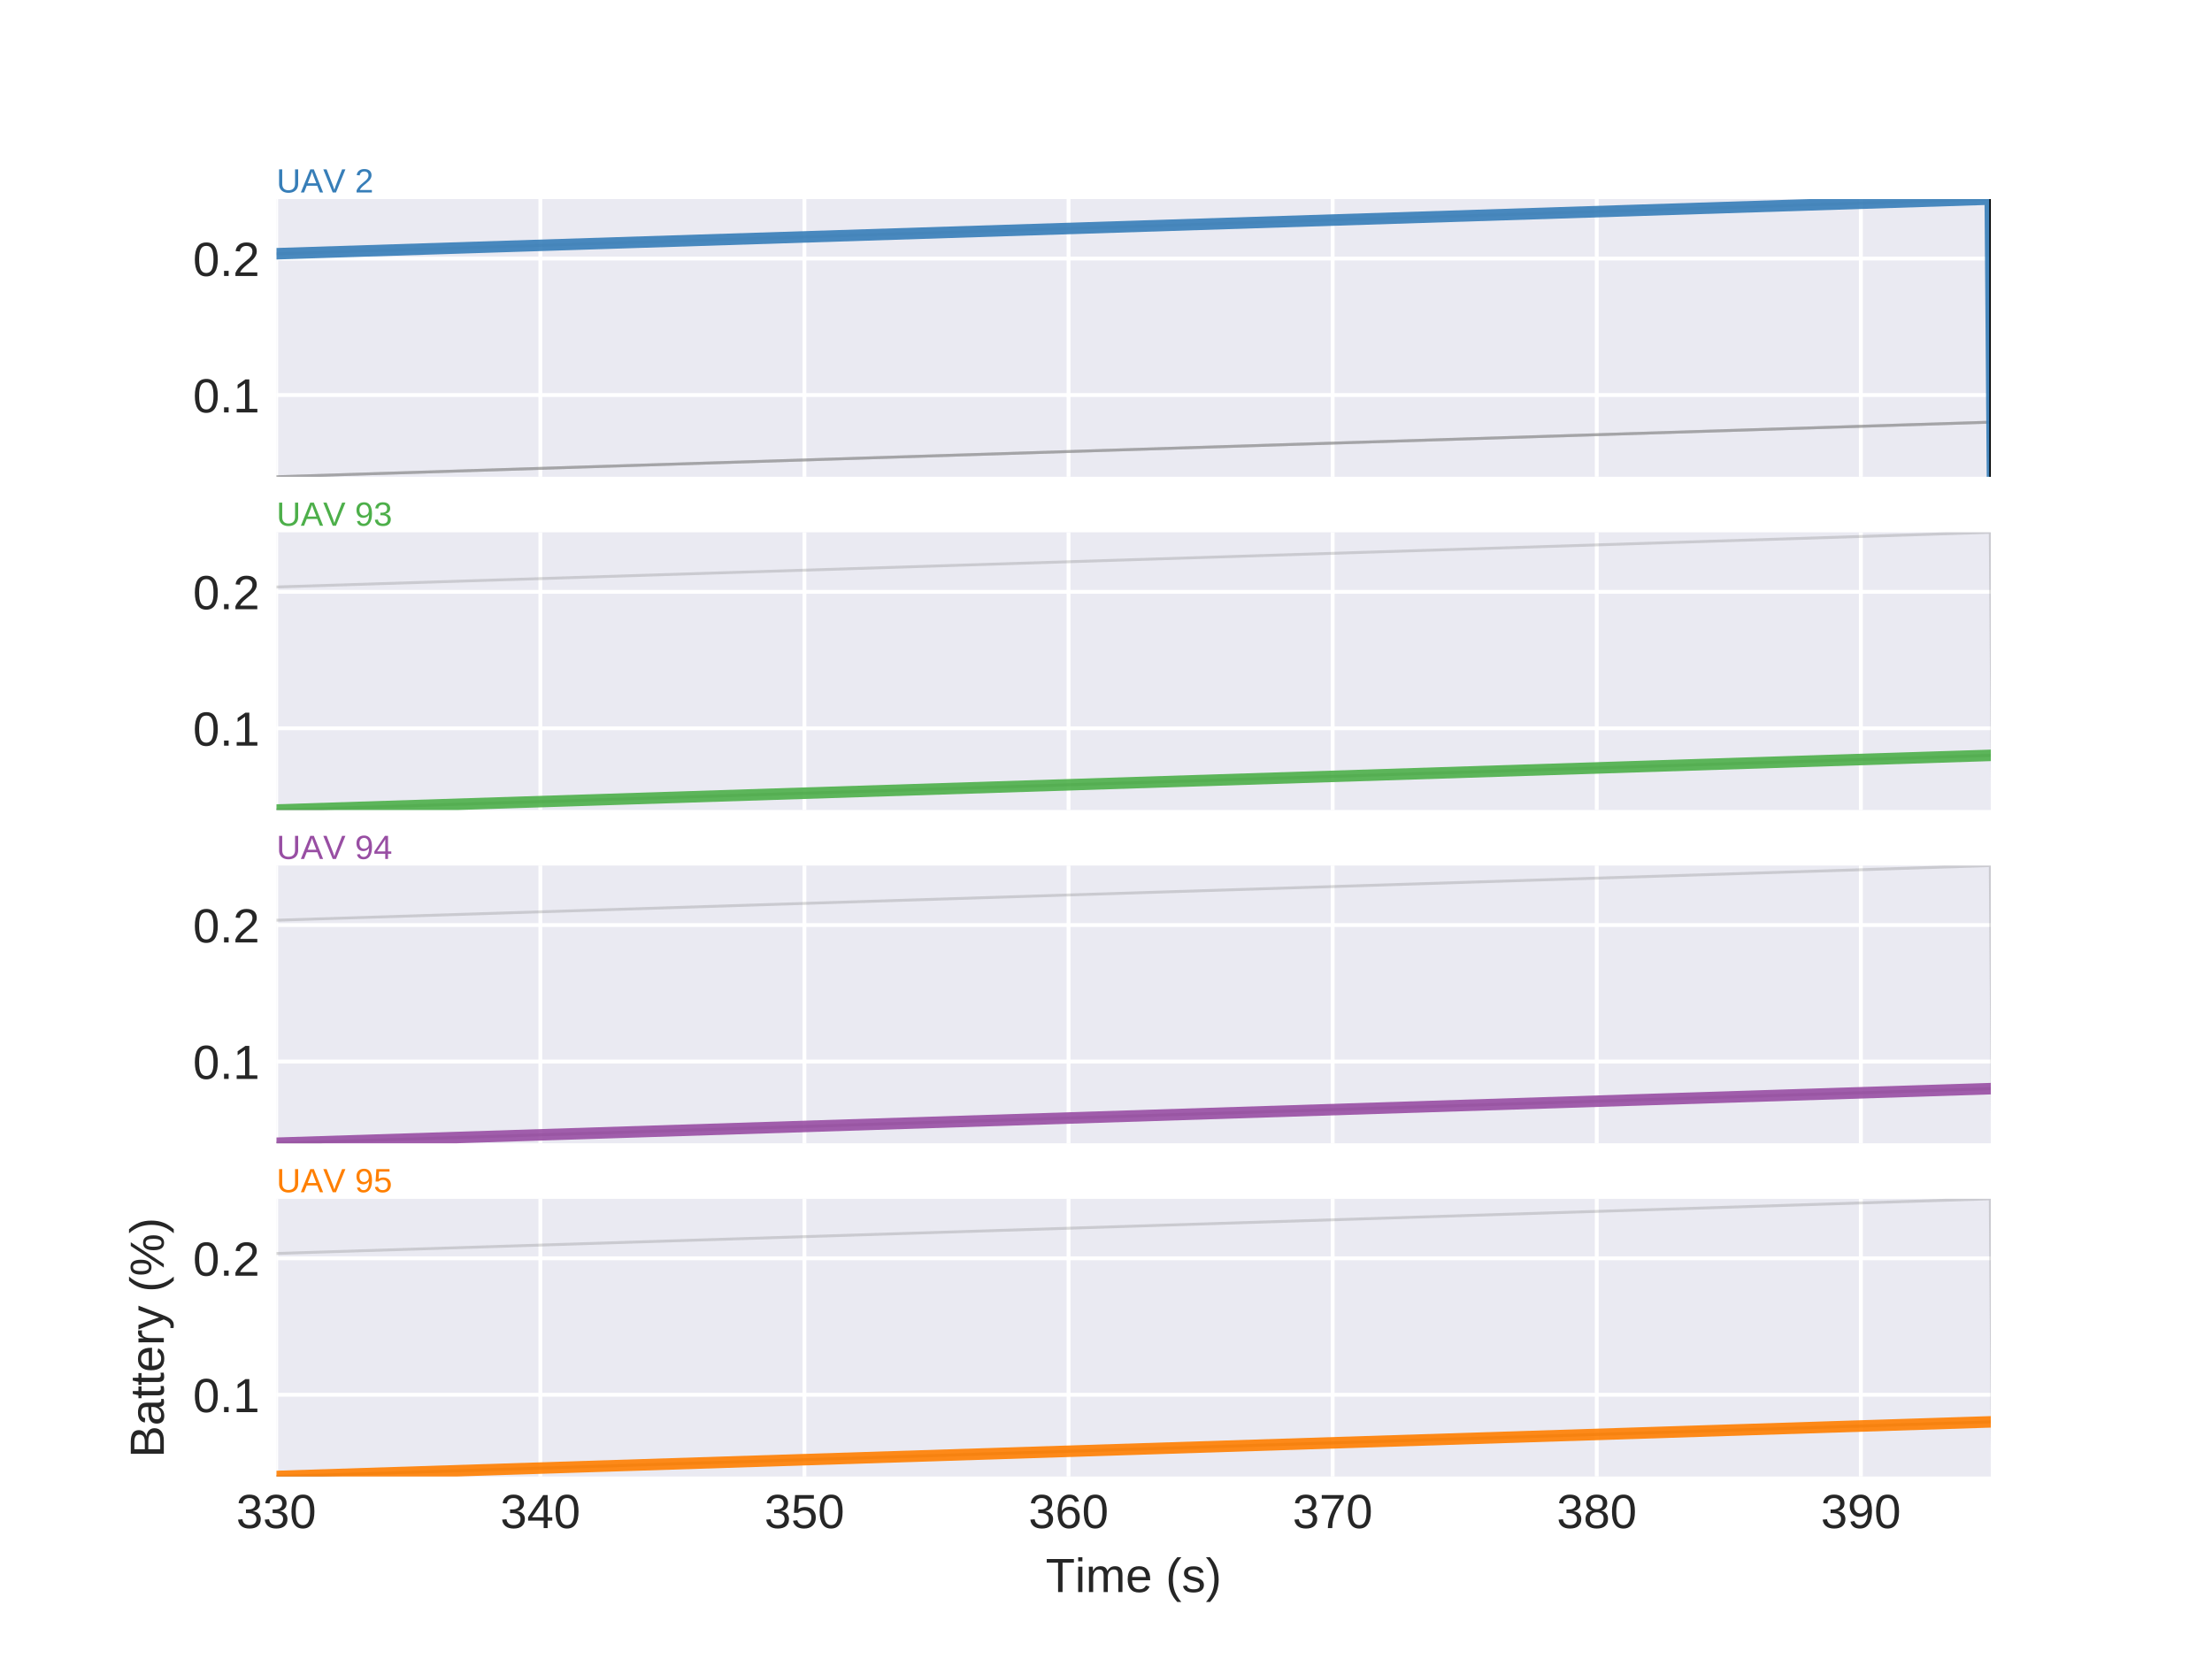 <?xml version="1.0" encoding="utf-8" standalone="no"?>
<!DOCTYPE svg PUBLIC "-//W3C//DTD SVG 1.1//EN"
  "http://www.w3.org/Graphics/SVG/1.1/DTD/svg11.dtd">
<!-- Created with matplotlib (http://matplotlib.org/) -->
<svg height="345.6pt" version="1.1" viewBox="0 0 460.8 345.6" width="460.8pt" xmlns="http://www.w3.org/2000/svg" xmlns:xlink="http://www.w3.org/1999/xlink">
 <defs>
  <style type="text/css">
*{stroke-linecap:butt;stroke-linejoin:round;}
  </style>
 </defs>
 <g id="figure_1">
  <g id="patch_1">
   <path d="M 0 345.6 
L 460.8 345.6 
L 460.8 0 
L 0 0 
z
" style="fill:#ffffff;"/>
  </g>
  <g id="axes_1">
   <g id="patch_2">
    <path d="M 57.6 99.322 
L 414.72 99.322 
L 414.72 41.472 
L 57.6 41.472 
z
" style="fill:#eaeaf2;"/>
   </g>
   <g id="matplotlib.axis_1">
    <g id="xtick_1">
     <g id="line2d_1">
      <path clip-path="url(#pa6b7f819da)" d="M 57.545 99.322 
L 57.545 41.472 
" style="fill:none;stroke:#ffffff;stroke-linecap:round;stroke-width:0.8;"/>
     </g>
     <g id="line2d_2"/>
    </g>
    <g id="xtick_2">
     <g id="line2d_3">
      <path clip-path="url(#pa6b7f819da)" d="M 112.563 99.322 
L 112.563 41.472 
" style="fill:none;stroke:#ffffff;stroke-linecap:round;stroke-width:0.8;"/>
     </g>
     <g id="line2d_4"/>
    </g>
    <g id="xtick_3">
     <g id="line2d_5">
      <path clip-path="url(#pa6b7f819da)" d="M 167.58 99.322 
L 167.58 41.472 
" style="fill:none;stroke:#ffffff;stroke-linecap:round;stroke-width:0.8;"/>
     </g>
     <g id="line2d_6"/>
    </g>
    <g id="xtick_4">
     <g id="line2d_7">
      <path clip-path="url(#pa6b7f819da)" d="M 222.598 99.322 
L 222.598 41.472 
" style="fill:none;stroke:#ffffff;stroke-linecap:round;stroke-width:0.8;"/>
     </g>
     <g id="line2d_8"/>
    </g>
    <g id="xtick_5">
     <g id="line2d_9">
      <path clip-path="url(#pa6b7f819da)" d="M 277.616 99.322 
L 277.616 41.472 
" style="fill:none;stroke:#ffffff;stroke-linecap:round;stroke-width:0.8;"/>
     </g>
     <g id="line2d_10"/>
    </g>
    <g id="xtick_6">
     <g id="line2d_11">
      <path clip-path="url(#pa6b7f819da)" d="M 332.634 99.322 
L 332.634 41.472 
" style="fill:none;stroke:#ffffff;stroke-linecap:round;stroke-width:0.8;"/>
     </g>
     <g id="line2d_12"/>
    </g>
    <g id="xtick_7">
     <g id="line2d_13">
      <path clip-path="url(#pa6b7f819da)" d="M 387.651 99.322 
L 387.651 41.472 
" style="fill:none;stroke:#ffffff;stroke-linecap:round;stroke-width:0.8;"/>
     </g>
     <g id="line2d_14"/>
    </g>
   </g>
   <g id="matplotlib.axis_2">
    <g id="ytick_1">
     <g id="line2d_15">
      <path clip-path="url(#pa6b7f819da)" d="M 57.6 82.293 
L 414.72 82.293 
" style="fill:none;stroke:#ffffff;stroke-linecap:round;stroke-width:0.8;"/>
     </g>
     <g id="line2d_16"/>
     <g id="text_1">
      <!-- 0.1 -->
      <defs>
       <path d="M 51.703 34.422 
Q 51.703 17.188 45.625 8.094 
Q 39.547 -0.984 27.688 -0.984 
Q 15.828 -0.984 9.859 8.047 
Q 3.906 17.094 3.906 34.422 
Q 3.906 52.156 9.688 60.984 
Q 15.484 69.828 27.984 69.828 
Q 40.141 69.828 45.922 60.891 
Q 51.703 51.953 51.703 34.422 
z
M 42.781 34.422 
Q 42.781 49.312 39.328 56 
Q 35.891 62.703 27.984 62.703 
Q 19.875 62.703 16.328 56.109 
Q 12.797 49.516 12.797 34.422 
Q 12.797 19.781 16.375 12.984 
Q 19.969 6.203 27.781 6.203 
Q 35.547 6.203 39.156 13.125 
Q 42.781 20.062 42.781 34.422 
z
" id="LiberationSans-30"/>
       <path d="M 9.125 0 
L 9.125 10.688 
L 18.656 10.688 
L 18.656 0 
z
" id="LiberationSans-2e"/>
       <path d="M 7.625 0 
L 7.625 7.469 
L 25.141 7.469 
L 25.141 60.406 
L 9.625 49.312 
L 9.625 57.625 
L 25.875 68.797 
L 33.984 68.797 
L 33.984 7.469 
L 50.734 7.469 
L 50.734 0 
z
" id="LiberationSans-31"/>
      </defs>
      <g style="fill:#262626;" transform="translate(40.2 85.917)scale(0.1 -0.1)">
       <use xlink:href="#LiberationSans-30"/>
       <use x="55.615" xlink:href="#LiberationSans-2e"/>
       <use x="83.398" xlink:href="#LiberationSans-31"/>
      </g>
     </g>
    </g>
    <g id="ytick_2">
     <g id="line2d_17">
      <path clip-path="url(#pa6b7f819da)" d="M 57.6 53.867 
L 414.72 53.867 
" style="fill:none;stroke:#ffffff;stroke-linecap:round;stroke-width:0.8;"/>
     </g>
     <g id="line2d_18"/>
     <g id="text_2">
      <!-- 0.2 -->
      <defs>
       <path d="M 5.031 0 
L 5.031 6.203 
Q 7.516 11.922 11.109 16.281 
Q 14.703 20.656 18.656 24.188 
Q 22.609 27.734 26.484 30.766 
Q 30.375 33.797 33.5 36.812 
Q 36.625 39.844 38.547 43.156 
Q 40.484 46.484 40.484 50.688 
Q 40.484 56.344 37.156 59.469 
Q 33.844 62.594 27.938 62.594 
Q 22.312 62.594 18.672 59.547 
Q 15.047 56.5 14.406 50.984 
L 5.422 51.812 
Q 6.391 60.062 12.422 64.938 
Q 18.453 69.828 27.938 69.828 
Q 38.328 69.828 43.922 64.922 
Q 49.516 60.016 49.516 50.984 
Q 49.516 46.969 47.672 43.016 
Q 45.844 39.062 42.234 35.109 
Q 38.625 31.156 28.422 22.859 
Q 22.797 18.266 19.469 14.578 
Q 16.156 10.891 14.703 7.469 
L 50.594 7.469 
L 50.594 0 
z
" id="LiberationSans-32"/>
      </defs>
      <g style="fill:#262626;" transform="translate(40.2 57.49)scale(0.1 -0.1)">
       <use xlink:href="#LiberationSans-30"/>
       <use x="55.615" xlink:href="#LiberationSans-2e"/>
       <use x="83.398" xlink:href="#LiberationSans-32"/>
      </g>
     </g>
    </g>
   </g>
   <g id="line2d_19">
    <path clip-path="url(#pa6b7f819da)" d="M 57.105 99.338 
L 415.171 87.92 
L 415.171 87.92 
" style="fill:none;stroke:#808080;stroke-linecap:round;stroke-opacity:0.3;stroke-width:0.6;"/>
   </g>
   <g id="line2d_20">
    <path clip-path="url(#pa6b7f819da)" d="M 57.545 52.86 
L 414.61 41.472 
L 415.16 110.703 
L 415.16 110.703 
" style="fill:none;stroke:#808080;stroke-linecap:round;stroke-opacity:0.3;stroke-width:0.6;"/>
   </g>
   <g id="line2d_21">
    <path clip-path="url(#pa6b7f819da)" d="M 57.132 99.331 
L 415.215 87.921 
L 415.215 87.921 
" style="fill:none;stroke:#808080;stroke-linecap:round;stroke-opacity:0.3;stroke-width:0.6;"/>
   </g>
   <g id="line2d_22">
    <path clip-path="url(#pa6b7f819da)" d="M 57.083 99.334 
L 415.188 87.929 
L 415.188 87.929 
" style="fill:none;stroke:#808080;stroke-linecap:round;stroke-opacity:0.3;stroke-width:0.6;"/>
   </g>
   <g id="line2d_23">
    <path clip-path="url(#pa6b7f819da)" d="M 57.545 52.86 
L 414.61 41.472 
L 415.16 110.703 
L 415.16 110.703 
" style="fill:none;stroke:#377eb8;stroke-linecap:round;stroke-opacity:0.9;stroke-width:2.4;"/>
   </g>
   <g id="line2d_24">
    <path clip-path="url(#pa6b7f819da)" style="fill:none;stroke:#000000;stroke-linecap:round;stroke-width:1.5;"/>
   </g>
   <g id="line2d_25">
    <path clip-path="url(#pa6b7f819da)" style="fill:none;stroke:#ff0000;stroke-linecap:round;stroke-width:1.5;"/>
   </g>
   <g id="line2d_26">
    <path clip-path="url(#pa6b7f819da)" d="M 415.16 99.322 
L 415.16 41.472 
" style="fill:none;stroke:#000000;stroke-linecap:round;stroke-width:1.5;"/>
   </g>
   <g id="line2d_27">
    <path clip-path="url(#pa6b7f819da)" style="fill:none;stroke:#ff0000;stroke-linecap:round;stroke-width:1.5;"/>
   </g>
   <g id="line2d_28">
    <path clip-path="url(#pa6b7f819da)" style="fill:none;stroke:#000000;stroke-linecap:round;stroke-width:1.5;"/>
   </g>
   <g id="patch_3">
    <path d="M 57.6 99.322 
L 57.6 41.472 
" style="fill:none;"/>
   </g>
   <g id="patch_4">
    <path d="M 414.72 99.322 
L 414.72 41.472 
" style="fill:none;"/>
   </g>
   <g id="patch_5">
    <path d="M 57.6 99.322 
L 414.72 99.322 
" style="fill:none;"/>
   </g>
   <g id="patch_6">
    <path d="M 57.6 41.472 
L 414.72 41.472 
" style="fill:none;"/>
   </g>
   <g id="text_3">
    <!-- UAV 2 -->
    <defs>
     <path d="M 35.688 -0.984 
Q 27.25 -0.984 20.953 2.094 
Q 14.656 5.172 11.188 11.031 
Q 7.719 16.891 7.719 25 
L 7.719 68.797 
L 17.047 68.797 
L 17.047 25.781 
Q 17.047 16.359 21.828 11.469 
Q 26.609 6.594 35.641 6.594 
Q 44.922 6.594 50.062 11.641 
Q 55.219 16.703 55.219 26.422 
L 55.219 68.797 
L 64.5 68.797 
L 64.5 25.875 
Q 64.5 17.531 60.953 11.469 
Q 57.422 5.422 50.953 2.219 
Q 44.484 -0.984 35.688 -0.984 
z
" id="LiberationSans-55"/>
     <path d="M 56.984 0 
L 49.125 20.125 
L 17.781 20.125 
L 9.859 0 
L 0.203 0 
L 28.266 68.797 
L 38.875 68.797 
L 66.5 0 
z
M 33.453 61.766 
L 33.016 60.406 
Q 31.781 56.344 29.391 50 
L 20.609 27.391 
L 46.344 27.391 
L 37.5 50.094 
Q 36.141 53.469 34.766 57.719 
z
" id="LiberationSans-41"/>
     <path d="M 38.188 0 
L 28.516 0 
L 0.438 68.797 
L 10.25 68.797 
L 29.297 20.359 
L 33.406 8.203 
L 37.5 20.359 
L 56.453 68.797 
L 66.266 68.797 
z
" id="LiberationSans-56"/>
     <path id="LiberationSans-20"/>
    </defs>
    <g style="fill:#377eb8;" transform="translate(57.6 40.1)scale(0.07 -0.07)">
     <use xlink:href="#LiberationSans-55"/>
     <use x="72.217" xlink:href="#LiberationSans-41"/>
     <use x="138.807" xlink:href="#LiberationSans-56"/>
     <use x="205.506" xlink:href="#LiberationSans-20"/>
     <use x="233.289" xlink:href="#LiberationSans-32"/>
    </g>
   </g>
  </g>
  <g id="axes_2">
   <g id="patch_7">
    <path d="M 57.6 168.743 
L 414.72 168.743 
L 414.72 110.893 
L 57.6 110.893 
z
" style="fill:#eaeaf2;"/>
   </g>
   <g id="matplotlib.axis_3">
    <g id="xtick_8">
     <g id="line2d_29">
      <path clip-path="url(#pb79af0577b)" d="M 57.545 168.743 
L 57.545 110.893 
" style="fill:none;stroke:#ffffff;stroke-linecap:round;stroke-width:0.8;"/>
     </g>
     <g id="line2d_30"/>
    </g>
    <g id="xtick_9">
     <g id="line2d_31">
      <path clip-path="url(#pb79af0577b)" d="M 112.563 168.743 
L 112.563 110.893 
" style="fill:none;stroke:#ffffff;stroke-linecap:round;stroke-width:0.8;"/>
     </g>
     <g id="line2d_32"/>
    </g>
    <g id="xtick_10">
     <g id="line2d_33">
      <path clip-path="url(#pb79af0577b)" d="M 167.58 168.743 
L 167.58 110.893 
" style="fill:none;stroke:#ffffff;stroke-linecap:round;stroke-width:0.8;"/>
     </g>
     <g id="line2d_34"/>
    </g>
    <g id="xtick_11">
     <g id="line2d_35">
      <path clip-path="url(#pb79af0577b)" d="M 222.598 168.743 
L 222.598 110.893 
" style="fill:none;stroke:#ffffff;stroke-linecap:round;stroke-width:0.8;"/>
     </g>
     <g id="line2d_36"/>
    </g>
    <g id="xtick_12">
     <g id="line2d_37">
      <path clip-path="url(#pb79af0577b)" d="M 277.616 168.743 
L 277.616 110.893 
" style="fill:none;stroke:#ffffff;stroke-linecap:round;stroke-width:0.8;"/>
     </g>
     <g id="line2d_38"/>
    </g>
    <g id="xtick_13">
     <g id="line2d_39">
      <path clip-path="url(#pb79af0577b)" d="M 332.634 168.743 
L 332.634 110.893 
" style="fill:none;stroke:#ffffff;stroke-linecap:round;stroke-width:0.8;"/>
     </g>
     <g id="line2d_40"/>
    </g>
    <g id="xtick_14">
     <g id="line2d_41">
      <path clip-path="url(#pb79af0577b)" d="M 387.651 168.743 
L 387.651 110.893 
" style="fill:none;stroke:#ffffff;stroke-linecap:round;stroke-width:0.8;"/>
     </g>
     <g id="line2d_42"/>
    </g>
   </g>
   <g id="matplotlib.axis_4">
    <g id="ytick_3">
     <g id="line2d_43">
      <path clip-path="url(#pb79af0577b)" d="M 57.6 151.714 
L 414.72 151.714 
" style="fill:none;stroke:#ffffff;stroke-linecap:round;stroke-width:0.8;"/>
     </g>
     <g id="line2d_44"/>
     <g id="text_4">
      <!-- 0.1 -->
      <g style="fill:#262626;" transform="translate(40.2 155.337)scale(0.1 -0.1)">
       <use xlink:href="#LiberationSans-30"/>
       <use x="55.615" xlink:href="#LiberationSans-2e"/>
       <use x="83.398" xlink:href="#LiberationSans-31"/>
      </g>
     </g>
    </g>
    <g id="ytick_4">
     <g id="line2d_45">
      <path clip-path="url(#pb79af0577b)" d="M 57.6 123.287 
L 414.72 123.287 
" style="fill:none;stroke:#ffffff;stroke-linecap:round;stroke-width:0.8;"/>
     </g>
     <g id="line2d_46"/>
     <g id="text_5">
      <!-- 0.2 -->
      <g style="fill:#262626;" transform="translate(40.2 126.911)scale(0.1 -0.1)">
       <use xlink:href="#LiberationSans-30"/>
       <use x="55.615" xlink:href="#LiberationSans-2e"/>
       <use x="83.398" xlink:href="#LiberationSans-32"/>
      </g>
     </g>
    </g>
   </g>
   <g id="line2d_47">
    <path clip-path="url(#pb79af0577b)" d="M 57.105 168.759 
L 415.171 157.34 
L 415.171 157.34 
" style="fill:none;stroke:#808080;stroke-linecap:round;stroke-opacity:0.3;stroke-width:0.6;"/>
   </g>
   <g id="line2d_48">
    <path clip-path="url(#pb79af0577b)" d="M 57.545 122.281 
L 414.61 110.893 
L 415.16 180.123 
L 415.16 180.123 
" style="fill:none;stroke:#808080;stroke-linecap:round;stroke-opacity:0.3;stroke-width:0.6;"/>
   </g>
   <g id="line2d_49">
    <path clip-path="url(#pb79af0577b)" d="M 57.132 168.752 
L 415.215 157.342 
L 415.215 157.342 
" style="fill:none;stroke:#808080;stroke-linecap:round;stroke-opacity:0.3;stroke-width:0.6;"/>
   </g>
   <g id="line2d_50">
    <path clip-path="url(#pb79af0577b)" d="M 57.083 168.755 
L 415.188 157.349 
L 415.188 157.349 
" style="fill:none;stroke:#808080;stroke-linecap:round;stroke-opacity:0.3;stroke-width:0.6;"/>
   </g>
   <g id="line2d_51">
    <path clip-path="url(#pb79af0577b)" d="M 57.105 168.759 
L 415.171 157.34 
L 415.171 157.34 
" style="fill:none;stroke:#4daf4a;stroke-linecap:round;stroke-opacity:0.9;stroke-width:2.4;"/>
   </g>
   <g id="line2d_52">
    <path clip-path="url(#pb79af0577b)" style="fill:none;stroke:#000000;stroke-linecap:round;stroke-width:1.5;"/>
   </g>
   <g id="line2d_53">
    <path clip-path="url(#pb79af0577b)" style="fill:none;stroke:#000000;stroke-linecap:round;stroke-width:1.5;"/>
   </g>
   <g id="line2d_54">
    <path clip-path="url(#pb79af0577b)" style="fill:none;stroke:#ff0000;stroke-linecap:round;stroke-width:1.5;"/>
   </g>
   <g id="patch_8">
    <path d="M 57.6 168.743 
L 57.6 110.893 
" style="fill:none;"/>
   </g>
   <g id="patch_9">
    <path d="M 414.72 168.743 
L 414.72 110.893 
" style="fill:none;"/>
   </g>
   <g id="patch_10">
    <path d="M 57.6 168.743 
L 414.72 168.743 
" style="fill:none;"/>
   </g>
   <g id="patch_11">
    <path d="M 57.6 110.893 
L 414.72 110.893 
" style="fill:none;"/>
   </g>
   <g id="text_6">
    <!-- UAV 93 -->
    <defs>
     <path d="M 50.875 35.797 
Q 50.875 18.062 44.406 8.531 
Q 37.938 -0.984 25.984 -0.984 
Q 17.922 -0.984 13.062 2.406 
Q 8.203 5.812 6.109 13.375 
L 14.5 14.703 
Q 17.141 6.109 26.125 6.109 
Q 33.688 6.109 37.844 13.141 
Q 42 20.172 42.188 33.203 
Q 40.234 28.812 35.5 26.141 
Q 30.766 23.484 25.094 23.484 
Q 15.828 23.484 10.25 29.828 
Q 4.688 36.188 4.688 46.688 
Q 4.688 57.469 10.734 63.641 
Q 16.797 69.828 27.594 69.828 
Q 39.062 69.828 44.969 61.328 
Q 50.875 52.828 50.875 35.797 
z
M 41.312 44.281 
Q 41.312 52.594 37.5 57.641 
Q 33.688 62.703 27.297 62.703 
Q 20.953 62.703 17.281 58.375 
Q 13.625 54.047 13.625 46.688 
Q 13.625 39.156 17.281 34.781 
Q 20.953 30.422 27.203 30.422 
Q 31 30.422 34.266 32.156 
Q 37.547 33.891 39.422 37.062 
Q 41.312 40.234 41.312 44.281 
z
" id="LiberationSans-39"/>
     <path d="M 51.219 19 
Q 51.219 9.469 45.156 4.234 
Q 39.109 -0.984 27.875 -0.984 
Q 17.438 -0.984 11.203 3.734 
Q 4.984 8.453 3.812 17.672 
L 12.891 18.5 
Q 14.656 6.297 27.875 6.297 
Q 34.516 6.297 38.297 9.562 
Q 42.094 12.844 42.094 19.281 
Q 42.094 24.906 37.766 28.047 
Q 33.453 31.203 25.297 31.203 
L 20.312 31.203 
L 20.312 38.812 
L 25.094 38.812 
Q 32.328 38.812 36.297 41.969 
Q 40.281 45.125 40.281 50.688 
Q 40.281 56.203 37.031 59.391 
Q 33.797 62.594 27.391 62.594 
Q 21.578 62.594 17.984 59.609 
Q 14.406 56.641 13.812 51.219 
L 4.984 51.906 
Q 5.953 60.359 11.984 65.094 
Q 18.016 69.828 27.484 69.828 
Q 37.844 69.828 43.578 65.016 
Q 49.312 60.203 49.312 51.609 
Q 49.312 45.016 45.625 40.891 
Q 41.938 36.766 34.906 35.297 
L 34.906 35.109 
Q 42.625 34.281 46.922 29.938 
Q 51.219 25.594 51.219 19 
z
" id="LiberationSans-33"/>
    </defs>
    <g style="fill:#4daf4a;" transform="translate(57.6 109.521)scale(0.07 -0.07)">
     <use xlink:href="#LiberationSans-55"/>
     <use x="72.217" xlink:href="#LiberationSans-41"/>
     <use x="138.807" xlink:href="#LiberationSans-56"/>
     <use x="205.506" xlink:href="#LiberationSans-20"/>
     <use x="233.289" xlink:href="#LiberationSans-39"/>
     <use x="288.904" xlink:href="#LiberationSans-33"/>
    </g>
   </g>
  </g>
  <g id="axes_3">
   <g id="patch_12">
    <path d="M 57.6 238.163 
L 414.72 238.163 
L 414.72 180.313 
L 57.6 180.313 
z
" style="fill:#eaeaf2;"/>
   </g>
   <g id="matplotlib.axis_5">
    <g id="xtick_15">
     <g id="line2d_55">
      <path clip-path="url(#p9b7a68f388)" d="M 57.545 238.163 
L 57.545 180.313 
" style="fill:none;stroke:#ffffff;stroke-linecap:round;stroke-width:0.8;"/>
     </g>
     <g id="line2d_56"/>
    </g>
    <g id="xtick_16">
     <g id="line2d_57">
      <path clip-path="url(#p9b7a68f388)" d="M 112.563 238.163 
L 112.563 180.313 
" style="fill:none;stroke:#ffffff;stroke-linecap:round;stroke-width:0.8;"/>
     </g>
     <g id="line2d_58"/>
    </g>
    <g id="xtick_17">
     <g id="line2d_59">
      <path clip-path="url(#p9b7a68f388)" d="M 167.58 238.163 
L 167.58 180.313 
" style="fill:none;stroke:#ffffff;stroke-linecap:round;stroke-width:0.8;"/>
     </g>
     <g id="line2d_60"/>
    </g>
    <g id="xtick_18">
     <g id="line2d_61">
      <path clip-path="url(#p9b7a68f388)" d="M 222.598 238.163 
L 222.598 180.313 
" style="fill:none;stroke:#ffffff;stroke-linecap:round;stroke-width:0.8;"/>
     </g>
     <g id="line2d_62"/>
    </g>
    <g id="xtick_19">
     <g id="line2d_63">
      <path clip-path="url(#p9b7a68f388)" d="M 277.616 238.163 
L 277.616 180.313 
" style="fill:none;stroke:#ffffff;stroke-linecap:round;stroke-width:0.8;"/>
     </g>
     <g id="line2d_64"/>
    </g>
    <g id="xtick_20">
     <g id="line2d_65">
      <path clip-path="url(#p9b7a68f388)" d="M 332.634 238.163 
L 332.634 180.313 
" style="fill:none;stroke:#ffffff;stroke-linecap:round;stroke-width:0.8;"/>
     </g>
     <g id="line2d_66"/>
    </g>
    <g id="xtick_21">
     <g id="line2d_67">
      <path clip-path="url(#p9b7a68f388)" d="M 387.651 238.163 
L 387.651 180.313 
" style="fill:none;stroke:#ffffff;stroke-linecap:round;stroke-width:0.8;"/>
     </g>
     <g id="line2d_68"/>
    </g>
   </g>
   <g id="matplotlib.axis_6">
    <g id="ytick_5">
     <g id="line2d_69">
      <path clip-path="url(#p9b7a68f388)" d="M 57.6 221.134 
L 414.72 221.134 
" style="fill:none;stroke:#ffffff;stroke-linecap:round;stroke-width:0.8;"/>
     </g>
     <g id="line2d_70"/>
     <g id="text_7">
      <!-- 0.1 -->
      <g style="fill:#262626;" transform="translate(40.2 224.758)scale(0.1 -0.1)">
       <use xlink:href="#LiberationSans-30"/>
       <use x="55.615" xlink:href="#LiberationSans-2e"/>
       <use x="83.398" xlink:href="#LiberationSans-31"/>
      </g>
     </g>
    </g>
    <g id="ytick_6">
     <g id="line2d_71">
      <path clip-path="url(#p9b7a68f388)" d="M 57.6 192.708 
L 414.72 192.708 
" style="fill:none;stroke:#ffffff;stroke-linecap:round;stroke-width:0.8;"/>
     </g>
     <g id="line2d_72"/>
     <g id="text_8">
      <!-- 0.2 -->
      <g style="fill:#262626;" transform="translate(40.2 196.331)scale(0.1 -0.1)">
       <use xlink:href="#LiberationSans-30"/>
       <use x="55.615" xlink:href="#LiberationSans-2e"/>
       <use x="83.398" xlink:href="#LiberationSans-32"/>
      </g>
     </g>
    </g>
   </g>
   <g id="line2d_73">
    <path clip-path="url(#p9b7a68f388)" d="M 57.105 238.179 
L 415.171 226.761 
L 415.171 226.761 
" style="fill:none;stroke:#808080;stroke-linecap:round;stroke-opacity:0.3;stroke-width:0.6;"/>
   </g>
   <g id="line2d_74">
    <path clip-path="url(#p9b7a68f388)" d="M 57.545 191.701 
L 414.61 180.313 
L 415.16 249.544 
L 415.16 249.544 
" style="fill:none;stroke:#808080;stroke-linecap:round;stroke-opacity:0.3;stroke-width:0.6;"/>
   </g>
   <g id="line2d_75">
    <path clip-path="url(#p9b7a68f388)" d="M 57.132 238.172 
L 415.215 226.762 
L 415.215 226.762 
" style="fill:none;stroke:#808080;stroke-linecap:round;stroke-opacity:0.3;stroke-width:0.6;"/>
   </g>
   <g id="line2d_76">
    <path clip-path="url(#p9b7a68f388)" d="M 57.083 238.175 
L 415.188 226.77 
L 415.188 226.77 
" style="fill:none;stroke:#808080;stroke-linecap:round;stroke-opacity:0.3;stroke-width:0.6;"/>
   </g>
   <g id="line2d_77">
    <path clip-path="url(#p9b7a68f388)" d="M 57.083 238.175 
L 415.188 226.77 
L 415.188 226.77 
" style="fill:none;stroke:#984ea3;stroke-linecap:round;stroke-opacity:0.9;stroke-width:2.4;"/>
   </g>
   <g id="line2d_78">
    <path clip-path="url(#p9b7a68f388)" style="fill:none;stroke:#000000;stroke-linecap:round;stroke-width:1.5;"/>
   </g>
   <g id="line2d_79">
    <path clip-path="url(#p9b7a68f388)" style="fill:none;stroke:#ff0000;stroke-linecap:round;stroke-width:1.5;"/>
   </g>
   <g id="line2d_80">
    <path clip-path="url(#p9b7a68f388)" style="fill:none;stroke:#000000;stroke-linecap:round;stroke-width:1.5;"/>
   </g>
   <g id="patch_13">
    <path d="M 57.6 238.163 
L 57.6 180.313 
" style="fill:none;"/>
   </g>
   <g id="patch_14">
    <path d="M 414.72 238.163 
L 414.72 180.313 
" style="fill:none;"/>
   </g>
   <g id="patch_15">
    <path d="M 57.6 238.163 
L 414.72 238.163 
" style="fill:none;"/>
   </g>
   <g id="patch_16">
    <path d="M 57.6 180.313 
L 414.72 180.313 
" style="fill:none;"/>
   </g>
   <g id="text_9">
    <!-- UAV 94 -->
    <defs>
     <path d="M 43.016 15.578 
L 43.016 0 
L 34.719 0 
L 34.719 15.578 
L 2.297 15.578 
L 2.297 22.406 
L 33.797 68.797 
L 43.016 68.797 
L 43.016 22.516 
L 52.688 22.516 
L 52.688 15.578 
z
M 34.719 58.891 
Q 34.625 58.594 33.344 56.297 
Q 32.078 54 31.453 53.078 
L 13.812 27.094 
L 11.188 23.484 
L 10.406 22.516 
L 34.719 22.516 
z
" id="LiberationSans-34"/>
    </defs>
    <g style="fill:#984ea3;" transform="translate(57.6 178.941)scale(0.07 -0.07)">
     <use xlink:href="#LiberationSans-55"/>
     <use x="72.217" xlink:href="#LiberationSans-41"/>
     <use x="138.807" xlink:href="#LiberationSans-56"/>
     <use x="205.506" xlink:href="#LiberationSans-20"/>
     <use x="233.289" xlink:href="#LiberationSans-39"/>
     <use x="288.904" xlink:href="#LiberationSans-34"/>
    </g>
   </g>
  </g>
  <g id="axes_4">
   <g id="patch_17">
    <path d="M 57.6 307.584 
L 414.72 307.584 
L 414.72 249.734 
L 57.6 249.734 
z
" style="fill:#eaeaf2;"/>
   </g>
   <g id="matplotlib.axis_7">
    <g id="xtick_22">
     <g id="line2d_81">
      <path clip-path="url(#p173bafd99f)" d="M 57.545 307.584 
L 57.545 249.734 
" style="fill:none;stroke:#ffffff;stroke-linecap:round;stroke-width:0.8;"/>
     </g>
     <g id="line2d_82"/>
     <g id="text_10">
      <!-- 330 -->
      <g style="fill:#262626;" transform="translate(49.204 318.331)scale(0.1 -0.1)">
       <use xlink:href="#LiberationSans-33"/>
       <use x="55.615" xlink:href="#LiberationSans-33"/>
       <use x="111.23" xlink:href="#LiberationSans-30"/>
      </g>
     </g>
    </g>
    <g id="xtick_23">
     <g id="line2d_83">
      <path clip-path="url(#p173bafd99f)" d="M 112.563 307.584 
L 112.563 249.734 
" style="fill:none;stroke:#ffffff;stroke-linecap:round;stroke-width:0.8;"/>
     </g>
     <g id="line2d_84"/>
     <g id="text_11">
      <!-- 340 -->
      <g style="fill:#262626;" transform="translate(104.221 318.331)scale(0.1 -0.1)">
       <use xlink:href="#LiberationSans-33"/>
       <use x="55.615" xlink:href="#LiberationSans-34"/>
       <use x="111.23" xlink:href="#LiberationSans-30"/>
      </g>
     </g>
    </g>
    <g id="xtick_24">
     <g id="line2d_85">
      <path clip-path="url(#p173bafd99f)" d="M 167.58 307.584 
L 167.58 249.734 
" style="fill:none;stroke:#ffffff;stroke-linecap:round;stroke-width:0.8;"/>
     </g>
     <g id="line2d_86"/>
     <g id="text_12">
      <!-- 350 -->
      <defs>
       <path d="M 51.422 22.406 
Q 51.422 11.531 44.953 5.266 
Q 38.484 -0.984 27 -0.984 
Q 17.391 -0.984 11.469 3.219 
Q 5.562 7.422 4 15.375 
L 12.891 16.406 
Q 15.672 6.203 27.203 6.203 
Q 34.281 6.203 38.281 10.469 
Q 42.281 14.75 42.281 22.219 
Q 42.281 28.719 38.25 32.719 
Q 34.234 36.719 27.391 36.719 
Q 23.828 36.719 20.75 35.594 
Q 17.672 34.469 14.594 31.781 
L 6 31.781 
L 8.297 68.797 
L 47.406 68.797 
L 47.406 61.328 
L 16.312 61.328 
L 14.984 39.5 
Q 20.703 43.891 29.203 43.891 
Q 39.359 43.891 45.391 37.938 
Q 51.422 31.984 51.422 22.406 
z
" id="LiberationSans-35"/>
      </defs>
      <g style="fill:#262626;" transform="translate(159.239 318.331)scale(0.1 -0.1)">
       <use xlink:href="#LiberationSans-33"/>
       <use x="55.615" xlink:href="#LiberationSans-35"/>
       <use x="111.23" xlink:href="#LiberationSans-30"/>
      </g>
     </g>
    </g>
    <g id="xtick_25">
     <g id="line2d_87">
      <path clip-path="url(#p173bafd99f)" d="M 222.598 307.584 
L 222.598 249.734 
" style="fill:none;stroke:#ffffff;stroke-linecap:round;stroke-width:0.8;"/>
     </g>
     <g id="line2d_88"/>
     <g id="text_13">
      <!-- 360 -->
      <defs>
       <path d="M 51.219 22.516 
Q 51.219 11.625 45.312 5.312 
Q 39.406 -0.984 29 -0.984 
Q 17.391 -0.984 11.234 7.656 
Q 5.078 16.312 5.078 32.812 
Q 5.078 50.688 11.469 60.25 
Q 17.875 69.828 29.688 69.828 
Q 45.266 69.828 49.312 55.812 
L 40.922 54.297 
Q 38.328 62.703 29.594 62.703 
Q 22.078 62.703 17.938 55.688 
Q 13.812 48.688 13.812 35.406 
Q 16.219 39.844 20.562 42.156 
Q 24.906 44.484 30.516 44.484 
Q 40.047 44.484 45.625 38.516 
Q 51.219 32.562 51.219 22.516 
z
M 42.281 22.125 
Q 42.281 29.594 38.625 33.641 
Q 34.969 37.703 28.422 37.703 
Q 22.266 37.703 18.484 34.109 
Q 14.703 30.516 14.703 24.219 
Q 14.703 16.266 18.625 11.188 
Q 22.562 6.109 28.719 6.109 
Q 35.062 6.109 38.672 10.375 
Q 42.281 14.656 42.281 22.125 
z
" id="LiberationSans-36"/>
      </defs>
      <g style="fill:#262626;" transform="translate(214.257 318.331)scale(0.1 -0.1)">
       <use xlink:href="#LiberationSans-33"/>
       <use x="55.615" xlink:href="#LiberationSans-36"/>
       <use x="111.23" xlink:href="#LiberationSans-30"/>
      </g>
     </g>
    </g>
    <g id="xtick_26">
     <g id="line2d_89">
      <path clip-path="url(#p173bafd99f)" d="M 277.616 307.584 
L 277.616 249.734 
" style="fill:none;stroke:#ffffff;stroke-linecap:round;stroke-width:0.8;"/>
     </g>
     <g id="line2d_90"/>
     <g id="text_14">
      <!-- 370 -->
      <defs>
       <path d="M 50.594 61.672 
Q 40.047 45.562 35.688 36.422 
Q 31.344 27.297 29.172 18.406 
Q 27 9.516 27 0 
L 17.828 0 
Q 17.828 13.188 23.406 27.75 
Q 29 42.328 42.094 61.328 
L 5.125 61.328 
L 5.125 68.797 
L 50.594 68.797 
z
" id="LiberationSans-37"/>
      </defs>
      <g style="fill:#262626;" transform="translate(269.274 318.331)scale(0.1 -0.1)">
       <use xlink:href="#LiberationSans-33"/>
       <use x="55.615" xlink:href="#LiberationSans-37"/>
       <use x="111.23" xlink:href="#LiberationSans-30"/>
      </g>
     </g>
    </g>
    <g id="xtick_27">
     <g id="line2d_91">
      <path clip-path="url(#p173bafd99f)" d="M 332.634 307.584 
L 332.634 249.734 
" style="fill:none;stroke:#ffffff;stroke-linecap:round;stroke-width:0.8;"/>
     </g>
     <g id="line2d_92"/>
     <g id="text_15">
      <!-- 380 -->
      <defs>
       <path d="M 51.266 19.188 
Q 51.266 9.672 45.203 4.344 
Q 39.156 -0.984 27.828 -0.984 
Q 16.797 -0.984 10.562 4.234 
Q 4.344 9.469 4.344 19.094 
Q 4.344 25.828 8.203 30.422 
Q 12.062 35.016 18.062 35.984 
L 18.062 36.188 
Q 12.453 37.5 9.203 41.891 
Q 5.953 46.297 5.953 52.203 
Q 5.953 60.062 11.828 64.938 
Q 17.719 69.828 27.641 69.828 
Q 37.797 69.828 43.672 65.031 
Q 49.562 60.25 49.562 52.094 
Q 49.562 46.188 46.281 41.797 
Q 43.016 37.406 37.359 36.281 
L 37.359 36.078 
Q 43.953 35.016 47.609 30.5 
Q 51.266 25.984 51.266 19.188 
z
M 40.438 51.609 
Q 40.438 63.281 27.641 63.281 
Q 21.438 63.281 18.188 60.344 
Q 14.938 57.422 14.938 51.609 
Q 14.938 45.703 18.281 42.594 
Q 21.625 39.5 27.734 39.5 
Q 33.938 39.5 37.188 42.359 
Q 40.438 45.219 40.438 51.609 
z
M 42.141 20.016 
Q 42.141 26.422 38.328 29.656 
Q 34.516 32.906 27.641 32.906 
Q 20.953 32.906 17.188 29.406 
Q 13.422 25.922 13.422 19.828 
Q 13.422 5.609 27.938 5.609 
Q 35.109 5.609 38.625 9.047 
Q 42.141 12.5 42.141 20.016 
z
" id="LiberationSans-38"/>
      </defs>
      <g style="fill:#262626;" transform="translate(324.292 318.331)scale(0.1 -0.1)">
       <use xlink:href="#LiberationSans-33"/>
       <use x="55.615" xlink:href="#LiberationSans-38"/>
       <use x="111.23" xlink:href="#LiberationSans-30"/>
      </g>
     </g>
    </g>
    <g id="xtick_28">
     <g id="line2d_93">
      <path clip-path="url(#p173bafd99f)" d="M 387.651 307.584 
L 387.651 249.734 
" style="fill:none;stroke:#ffffff;stroke-linecap:round;stroke-width:0.8;"/>
     </g>
     <g id="line2d_94"/>
     <g id="text_16">
      <!-- 390 -->
      <g style="fill:#262626;" transform="translate(379.31 318.331)scale(0.1 -0.1)">
       <use xlink:href="#LiberationSans-33"/>
       <use x="55.615" xlink:href="#LiberationSans-39"/>
       <use x="111.23" xlink:href="#LiberationSans-30"/>
      </g>
     </g>
    </g>
    <g id="text_17">
     <!-- Time (s) -->
     <defs>
      <path d="M 35.156 61.188 
L 35.156 0 
L 25.875 0 
L 25.875 61.188 
L 2.25 61.188 
L 2.25 68.797 
L 58.797 68.797 
L 58.797 61.188 
z
" id="LiberationSans-54"/>
      <path d="M 6.688 64.062 
L 6.688 72.469 
L 15.484 72.469 
L 15.484 64.062 
z
M 6.688 0 
L 6.688 52.828 
L 15.484 52.828 
L 15.484 0 
z
" id="LiberationSans-69"/>
      <path d="M 37.5 0 
L 37.5 33.5 
Q 37.5 41.156 35.391 44.078 
Q 33.297 47.016 27.828 47.016 
Q 22.219 47.016 18.938 42.719 
Q 15.672 38.422 15.672 30.609 
L 15.672 0 
L 6.938 0 
L 6.938 41.547 
Q 6.938 50.781 6.641 52.828 
L 14.938 52.828 
Q 14.984 52.594 15.031 51.516 
Q 15.094 50.438 15.156 49.047 
Q 15.234 47.656 15.328 43.797 
L 15.484 43.797 
Q 18.312 49.422 21.969 51.609 
Q 25.641 53.812 30.906 53.812 
Q 36.922 53.812 40.406 51.422 
Q 43.891 49.031 45.266 43.797 
L 45.406 43.797 
Q 48.141 49.125 52.016 51.469 
Q 55.906 53.812 61.422 53.812 
Q 69.438 53.812 73.062 49.469 
Q 76.703 45.125 76.703 35.203 
L 76.703 0 
L 68.016 0 
L 68.016 33.5 
Q 68.016 41.156 65.906 44.078 
Q 63.812 47.016 58.344 47.016 
Q 52.594 47.016 49.391 42.75 
Q 46.188 38.484 46.188 30.609 
L 46.188 0 
z
" id="LiberationSans-6d"/>
      <path d="M 13.484 24.562 
Q 13.484 15.484 17.234 10.547 
Q 21 5.609 28.219 5.609 
Q 33.938 5.609 37.375 7.906 
Q 40.828 10.203 42.047 13.719 
L 49.75 11.531 
Q 45.016 -0.984 28.219 -0.984 
Q 16.5 -0.984 10.375 6 
Q 4.25 12.984 4.25 26.766 
Q 4.25 39.844 10.375 46.828 
Q 16.5 53.812 27.875 53.812 
Q 51.172 53.812 51.172 25.734 
L 51.172 24.562 
z
M 42.094 31.297 
Q 41.359 39.656 37.844 43.484 
Q 34.328 47.312 27.734 47.312 
Q 21.344 47.312 17.609 43.031 
Q 13.875 38.766 13.578 31.297 
z
" id="LiberationSans-65"/>
      <path d="M 6.203 25.984 
Q 6.203 40.094 10.625 51.312 
Q 15.047 62.547 24.219 72.469 
L 32.719 72.469 
Q 23.578 62.312 19.312 50.875 
Q 15.047 39.453 15.047 25.875 
Q 15.047 12.359 19.266 0.969 
Q 23.484 -10.406 32.719 -20.703 
L 24.219 -20.703 
Q 14.984 -10.75 10.594 0.5 
Q 6.203 11.766 6.203 25.781 
z
" id="LiberationSans-28"/>
      <path d="M 46.391 14.594 
Q 46.391 7.125 40.75 3.062 
Q 35.109 -0.984 24.953 -0.984 
Q 15.094 -0.984 9.734 2.266 
Q 4.391 5.516 2.781 12.406 
L 10.547 13.922 
Q 11.672 9.672 15.188 7.688 
Q 18.703 5.719 24.953 5.719 
Q 31.641 5.719 34.734 7.766 
Q 37.844 9.812 37.844 13.922 
Q 37.844 17.047 35.688 19 
Q 33.547 20.953 28.766 22.219 
L 22.469 23.875 
Q 14.891 25.828 11.688 27.703 
Q 8.5 29.594 6.688 32.281 
Q 4.891 34.969 4.891 38.875 
Q 4.891 46.094 10.031 49.875 
Q 15.188 53.656 25.047 53.656 
Q 33.797 53.656 38.938 50.578 
Q 44.094 47.516 45.453 40.719 
L 37.547 39.75 
Q 36.812 43.266 33.609 45.141 
Q 30.422 47.016 25.047 47.016 
Q 19.094 47.016 16.25 45.203 
Q 13.422 43.406 13.422 39.75 
Q 13.422 37.5 14.594 36.031 
Q 15.766 34.578 18.062 33.547 
Q 20.359 32.516 27.734 30.719 
Q 34.719 28.953 37.797 27.469 
Q 40.875 25.984 42.656 24.172 
Q 44.438 22.359 45.406 19.984 
Q 46.391 17.625 46.391 14.594 
z
" id="LiberationSans-73"/>
      <path d="M 27.094 25.781 
Q 27.094 11.672 22.672 0.438 
Q 18.266 -10.797 9.078 -20.703 
L 0.594 -20.703 
Q 9.766 -10.453 14.016 0.891 
Q 18.266 12.25 18.266 25.875 
Q 18.266 39.5 13.984 50.875 
Q 9.719 62.25 0.594 72.469 
L 9.078 72.469 
Q 18.312 62.5 22.703 51.234 
Q 27.094 39.984 27.094 25.984 
z
" id="LiberationSans-29"/>
     </defs>
     <g style="fill:#262626;" transform="translate(217.833 331.653)scale(0.1 -0.1)">
      <use xlink:href="#LiberationSans-54"/>
      <use x="61.037" xlink:href="#LiberationSans-69"/>
      <use x="83.254" xlink:href="#LiberationSans-6d"/>
      <use x="166.555" xlink:href="#LiberationSans-65"/>
      <use x="222.17" xlink:href="#LiberationSans-20"/>
      <use x="249.953" xlink:href="#LiberationSans-28"/>
      <use x="283.254" xlink:href="#LiberationSans-73"/>
      <use x="333.254" xlink:href="#LiberationSans-29"/>
     </g>
    </g>
   </g>
   <g id="matplotlib.axis_8">
    <g id="ytick_7">
     <g id="line2d_95">
      <path clip-path="url(#p173bafd99f)" d="M 57.6 290.555 
L 414.72 290.555 
" style="fill:none;stroke:#ffffff;stroke-linecap:round;stroke-width:0.8;"/>
     </g>
     <g id="line2d_96"/>
     <g id="text_18">
      <!-- 0.1 -->
      <g style="fill:#262626;" transform="translate(40.2 294.178)scale(0.1 -0.1)">
       <use xlink:href="#LiberationSans-30"/>
       <use x="55.615" xlink:href="#LiberationSans-2e"/>
       <use x="83.398" xlink:href="#LiberationSans-31"/>
      </g>
     </g>
    </g>
    <g id="ytick_8">
     <g id="line2d_97">
      <path clip-path="url(#p173bafd99f)" d="M 57.6 262.128 
L 414.72 262.128 
" style="fill:none;stroke:#ffffff;stroke-linecap:round;stroke-width:0.8;"/>
     </g>
     <g id="line2d_98"/>
     <g id="text_19">
      <!-- 0.2 -->
      <g style="fill:#262626;" transform="translate(40.2 265.752)scale(0.1 -0.1)">
       <use xlink:href="#LiberationSans-30"/>
       <use x="55.615" xlink:href="#LiberationSans-2e"/>
       <use x="83.398" xlink:href="#LiberationSans-32"/>
      </g>
     </g>
    </g>
    <g id="text_20">
     <!-- Battery (%) -->
     <defs>
      <path d="M 61.422 19.391 
Q 61.422 10.203 54.734 5.094 
Q 48.047 0 36.141 0 
L 8.203 0 
L 8.203 68.797 
L 33.203 68.797 
Q 57.422 68.797 57.422 52.094 
Q 57.422 46 54 41.844 
Q 50.594 37.703 44.344 36.281 
Q 52.547 35.297 56.984 30.781 
Q 61.422 26.266 61.422 19.391 
z
M 48.047 50.984 
Q 48.047 56.547 44.234 58.938 
Q 40.438 61.328 33.203 61.328 
L 17.531 61.328 
L 17.531 39.547 
L 33.203 39.547 
Q 40.672 39.547 44.359 42.359 
Q 48.047 45.172 48.047 50.984 
z
M 52 20.125 
Q 52 32.281 34.906 32.281 
L 17.531 32.281 
L 17.531 7.469 
L 35.641 7.469 
Q 44.188 7.469 48.094 10.641 
Q 52 13.812 52 20.125 
z
" id="LiberationSans-42"/>
      <path d="M 20.219 -0.984 
Q 12.25 -0.984 8.25 3.219 
Q 4.25 7.422 4.25 14.75 
Q 4.25 22.953 9.641 27.344 
Q 15.047 31.734 27.047 32.031 
L 38.922 32.234 
L 38.922 35.109 
Q 38.922 41.547 36.188 44.328 
Q 33.453 47.125 27.594 47.125 
Q 21.688 47.125 19 45.109 
Q 16.312 43.109 15.766 38.719 
L 6.594 39.547 
Q 8.844 53.812 27.781 53.812 
Q 37.75 53.812 42.766 49.234 
Q 47.797 44.672 47.797 36.031 
L 47.797 13.281 
Q 47.797 9.375 48.828 7.391 
Q 49.859 5.422 52.734 5.422 
Q 54 5.422 55.609 5.766 
L 55.609 0.297 
Q 52.297 -0.484 48.828 -0.484 
Q 43.953 -0.484 41.719 2.078 
Q 39.5 4.641 39.203 10.109 
L 38.922 10.109 
Q 35.547 4.047 31.078 1.531 
Q 26.609 -0.984 20.219 -0.984 
z
M 22.219 5.609 
Q 27.047 5.609 30.812 7.812 
Q 34.578 10.016 36.75 13.844 
Q 38.922 17.672 38.922 21.734 
L 38.922 26.078 
L 29.297 25.875 
Q 23.094 25.781 19.891 24.609 
Q 16.703 23.438 14.984 21 
Q 13.281 18.562 13.281 14.594 
Q 13.281 10.297 15.594 7.953 
Q 17.922 5.609 22.219 5.609 
z
" id="LiberationSans-61"/>
      <path d="M 27.047 0.391 
Q 22.703 -0.781 18.172 -0.781 
Q 7.625 -0.781 7.625 11.188 
L 7.625 46.438 
L 1.516 46.438 
L 1.516 52.828 
L 7.953 52.828 
L 10.547 64.656 
L 16.406 64.656 
L 16.406 52.828 
L 26.172 52.828 
L 26.172 46.438 
L 16.406 46.438 
L 16.406 13.094 
Q 16.406 9.281 17.641 7.734 
Q 18.891 6.203 21.969 6.203 
Q 23.734 6.203 27.047 6.891 
z
" id="LiberationSans-74"/>
      <path d="M 6.938 0 
L 6.938 40.531 
Q 6.938 46.094 6.641 52.828 
L 14.938 52.828 
Q 15.328 43.844 15.328 42.047 
L 15.531 42.047 
Q 17.625 48.828 20.359 51.312 
Q 23.094 53.812 28.078 53.812 
Q 29.828 53.812 31.641 53.328 
L 31.641 45.266 
Q 29.891 45.75 26.953 45.75 
Q 21.484 45.75 18.594 41.031 
Q 15.719 36.328 15.719 27.547 
L 15.719 0 
z
" id="LiberationSans-72"/>
      <path d="M 9.328 -20.75 
Q 5.719 -20.75 3.266 -20.219 
L 3.266 -13.625 
Q 5.125 -13.922 7.375 -13.922 
Q 15.578 -13.922 20.359 -1.859 
L 21.188 0.25 
L 0.25 52.828 
L 9.625 52.828 
L 20.75 23.641 
Q 21 22.953 21.344 22 
Q 21.688 21.047 23.531 15.625 
Q 25.391 10.203 25.531 9.578 
L 28.953 19.188 
L 40.531 52.828 
L 49.812 52.828 
L 29.5 0 
Q 26.219 -8.453 23.391 -12.578 
Q 20.562 -16.703 17.109 -18.719 
Q 13.672 -20.75 9.328 -20.75 
z
" id="LiberationSans-79"/>
      <path d="M 85.359 21.188 
Q 85.359 10.688 81.391 5.047 
Q 77.438 -0.594 69.734 -0.594 
Q 62.109 -0.594 58.219 4.906 
Q 54.344 10.406 54.344 21.188 
Q 54.344 32.328 58.078 37.766 
Q 61.812 43.219 69.922 43.219 
Q 77.938 43.219 81.641 37.625 
Q 85.359 32.031 85.359 21.188 
z
M 25.734 0 
L 18.172 0 
L 63.188 68.797 
L 70.844 68.797 
z
M 19.234 69.391 
Q 27 69.391 30.75 63.922 
Q 34.516 58.453 34.516 47.609 
Q 34.516 37.016 30.641 31.297 
Q 26.766 25.594 19.047 25.594 
Q 11.328 25.594 7.438 31.25 
Q 3.562 36.922 3.562 47.609 
Q 3.562 58.5 7.312 63.938 
Q 11.078 69.391 19.234 69.391 
z
M 78.125 21.188 
Q 78.125 29.938 76.234 33.859 
Q 74.359 37.797 69.922 37.797 
Q 65.484 37.797 63.5 33.938 
Q 61.531 30.078 61.531 21.188 
Q 61.531 12.844 63.453 8.812 
Q 65.375 4.781 69.828 4.781 
Q 74.125 4.781 76.125 8.859 
Q 78.125 12.938 78.125 21.188 
z
M 27.344 47.609 
Q 27.344 56.203 25.484 60.156 
Q 23.641 64.109 19.234 64.109 
Q 14.656 64.109 12.703 60.219 
Q 10.75 56.344 10.75 47.609 
Q 10.75 39.156 12.703 35.125 
Q 14.656 31.109 19.141 31.109 
Q 23.391 31.109 25.359 35.203 
Q 27.344 39.312 27.344 47.609 
z
" id="LiberationSans-25"/>
     </defs>
     <g style="fill:#262626;" transform="translate(34.125 303.663)rotate(-90)scale(0.1 -0.1)">
      <use xlink:href="#LiberationSans-42"/>
      <use x="66.699" xlink:href="#LiberationSans-61"/>
      <use x="122.314" xlink:href="#LiberationSans-74"/>
      <use x="150.098" xlink:href="#LiberationSans-74"/>
      <use x="177.881" xlink:href="#LiberationSans-65"/>
      <use x="233.496" xlink:href="#LiberationSans-72"/>
      <use x="266.797" xlink:href="#LiberationSans-79"/>
      <use x="316.797" xlink:href="#LiberationSans-20"/>
      <use x="344.58" xlink:href="#LiberationSans-28"/>
      <use x="377.881" xlink:href="#LiberationSans-25"/>
      <use x="466.797" xlink:href="#LiberationSans-29"/>
     </g>
    </g>
   </g>
   <g id="line2d_99">
    <path clip-path="url(#p173bafd99f)" d="M 57.105 307.6 
L 415.171 296.181 
L 415.171 296.181 
" style="fill:none;stroke:#808080;stroke-linecap:round;stroke-opacity:0.3;stroke-width:0.6;"/>
   </g>
   <g id="line2d_100">
    <path clip-path="url(#p173bafd99f)" d="M 57.545 261.122 
L 414.61 249.734 
L 415.16 318.964 
L 415.16 318.964 
" style="fill:none;stroke:#808080;stroke-linecap:round;stroke-opacity:0.3;stroke-width:0.6;"/>
   </g>
   <g id="line2d_101">
    <path clip-path="url(#p173bafd99f)" d="M 57.132 307.593 
L 415.215 296.183 
L 415.215 296.183 
" style="fill:none;stroke:#808080;stroke-linecap:round;stroke-opacity:0.3;stroke-width:0.6;"/>
   </g>
   <g id="line2d_102">
    <path clip-path="url(#p173bafd99f)" d="M 57.083 307.596 
L 415.188 296.191 
L 415.188 296.191 
" style="fill:none;stroke:#808080;stroke-linecap:round;stroke-opacity:0.3;stroke-width:0.6;"/>
   </g>
   <g id="line2d_103">
    <path clip-path="url(#p173bafd99f)" d="M 57.132 307.593 
L 415.215 296.183 
L 415.215 296.183 
" style="fill:none;stroke:#ff7f00;stroke-linecap:round;stroke-opacity:0.9;stroke-width:2.4;"/>
   </g>
   <g id="line2d_104">
    <path clip-path="url(#p173bafd99f)" style="fill:none;stroke:#000000;stroke-linecap:round;stroke-width:1.5;"/>
   </g>
   <g id="line2d_105">
    <path clip-path="url(#p173bafd99f)" style="fill:none;stroke:#000000;stroke-linecap:round;stroke-width:1.5;"/>
   </g>
   <g id="line2d_106">
    <path clip-path="url(#p173bafd99f)" style="fill:none;stroke:#ff0000;stroke-linecap:round;stroke-width:1.5;"/>
   </g>
   <g id="patch_18">
    <path d="M 57.6 307.584 
L 57.6 249.734 
" style="fill:none;"/>
   </g>
   <g id="patch_19">
    <path d="M 414.72 307.584 
L 414.72 249.734 
" style="fill:none;"/>
   </g>
   <g id="patch_20">
    <path d="M 57.6 307.584 
L 414.72 307.584 
" style="fill:none;"/>
   </g>
   <g id="patch_21">
    <path d="M 57.6 249.734 
L 414.72 249.734 
" style="fill:none;"/>
   </g>
   <g id="text_21">
    <!-- UAV 95 -->
    <g style="fill:#ff7f00;" transform="translate(57.6 248.362)scale(0.07 -0.07)">
     <use xlink:href="#LiberationSans-55"/>
     <use x="72.217" xlink:href="#LiberationSans-41"/>
     <use x="138.807" xlink:href="#LiberationSans-56"/>
     <use x="205.506" xlink:href="#LiberationSans-20"/>
     <use x="233.289" xlink:href="#LiberationSans-39"/>
     <use x="288.904" xlink:href="#LiberationSans-35"/>
    </g>
   </g>
  </g>
 </g>
 <defs>
  <clipPath id="pa6b7f819da">
   <rect height="57.85" width="357.12" x="57.6" y="41.472"/>
  </clipPath>
  <clipPath id="pb79af0577b">
   <rect height="57.85" width="357.12" x="57.6" y="110.893"/>
  </clipPath>
  <clipPath id="p9b7a68f388">
   <rect height="57.85" width="357.12" x="57.6" y="180.313"/>
  </clipPath>
  <clipPath id="p173bafd99f">
   <rect height="57.85" width="357.12" x="57.6" y="249.734"/>
  </clipPath>
 </defs>
</svg>
